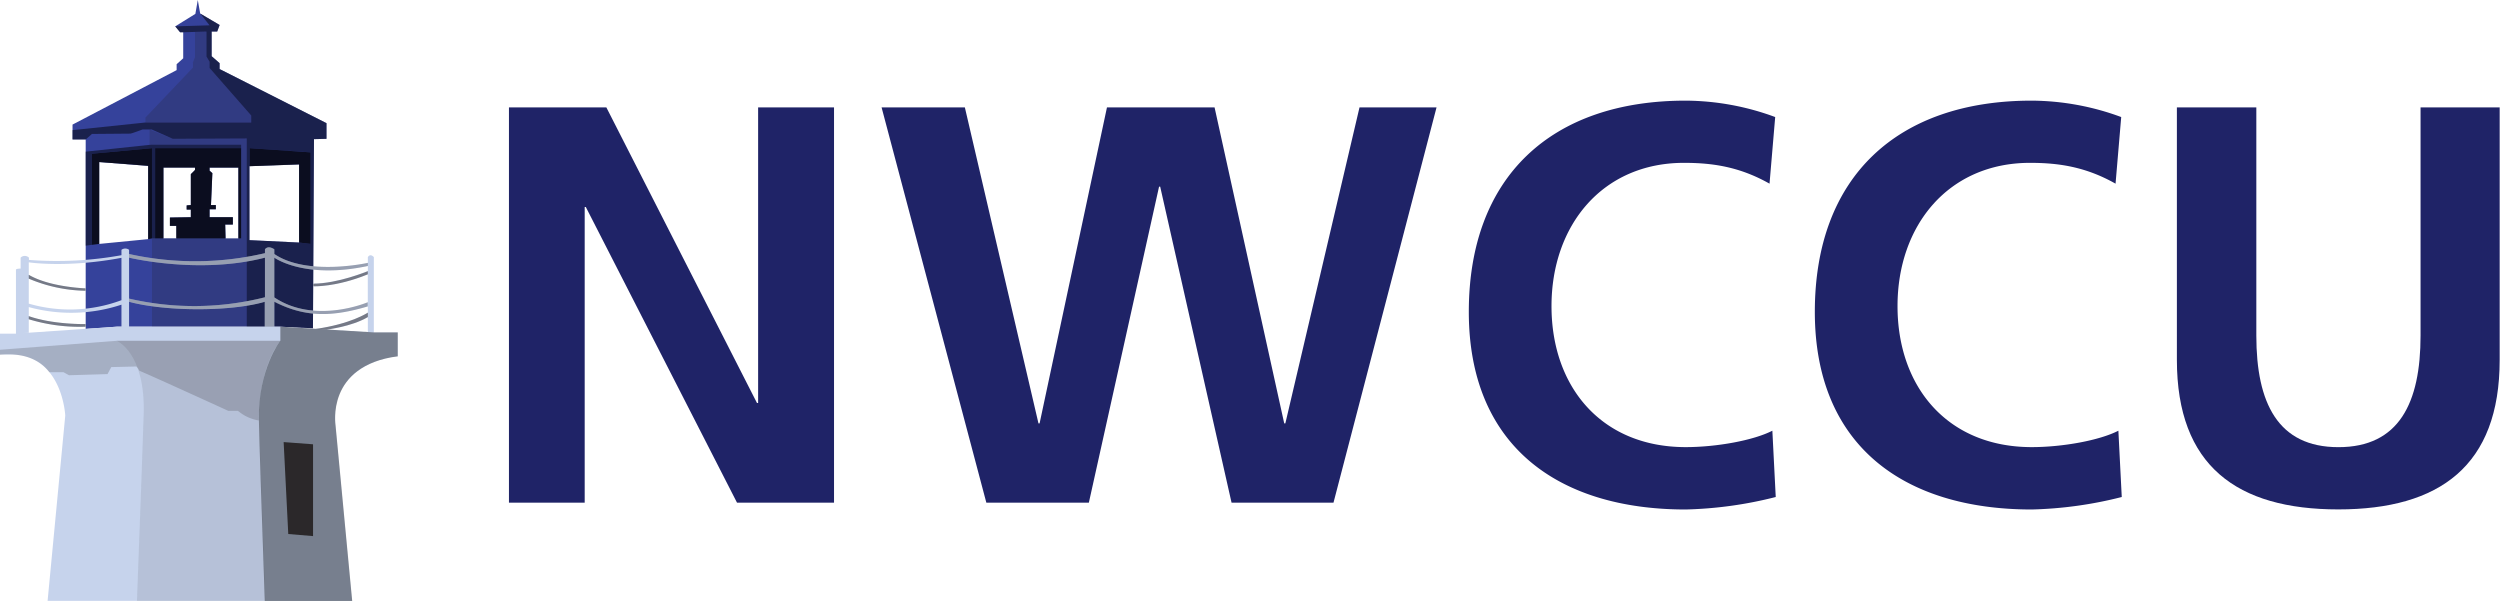 <svg xmlns="http://www.w3.org/2000/svg" viewBox="0 0 600.4 144.33"><defs><style>.cls-1{isolation:isolate;}.cls-2{fill:#35429b;}.cls-10,.cls-3{fill:none;}.cls-4{opacity:0.8;}.cls-11,.cls-12,.cls-4,.cls-5,.cls-6,.cls-8,.cls-9{mix-blend-mode:multiply;}.cls-5{opacity:0.5;}.cls-11,.cls-12,.cls-13,.cls-6,.cls-8{fill:#231f20;}.cls-6{opacity:0.2;}.cls-7{fill:#c6d3ec;}.cls-8{opacity:0.1;}.cls-9{opacity:0.4;}.cls-10{stroke:#231f20;stroke-miterlimit:10;stroke-width:0.25px;}.cls-11{opacity:0.9;}.cls-12{opacity:0.29;}.cls-14{fill:#1f2367;}</style></defs><title>logo-mobile</title><g class="cls-1"><g id="main"><path class="cls-2" d="M42.08,6.33l1.17,1.42H44V14l-1.58,1.42v1.42l-25,13.08V33.5h3.16V79L28,78.46H67.33l7.83,0.38,0.25-45.42,3-.08V29.58l-25.67-13V15.17L50.83,13.5V7.58h1.33L52.75,6,48.08,3.25,47.5,0,46.92,3.33Zm-6.5,51.1L23.83,58.58V38.92l11.75,0.92v17.6Zm11.25-16.6-1,1v7.42l-1,.08v1h1v1.83l-5,.08v2h1.54v3H39.25v-17h7.58v0.58Zm13.08-.92,11.92-.43V58.25l-11.92-.58V39.92ZM50.33,50.25h1.5v-1H50.67L51,41.58,50.33,41V40.25h6.92v17H54.17l-0.08-3.33h1.83V52.17H50.33V50.25Z" transform="translate(0 0)"/><polygon class="cls-3" points="59.92 57.67 71.83 58.25 71.83 39.49 59.92 39.92 59.92 57.67"/><polygon class="cls-3" points="37.25 57.25 39.25 57.25 42.33 57.25 54.17 57.25 57.25 57.25 57.92 57.25 57.92 35.58 37.25 35.58 37.25 57.25"/><polygon class="cls-3" points="23.83 58.58 35.58 57.58 35.58 39.83 23.83 38.92 23.83 58.58"/><polygon class="cls-4" points="22.08 58.8 23.83 58.58 23.83 38.92 35.58 39.83 35.58 57.43 36.5 57.25 36.5 35.58 22.08 36.92 22.08 58.8"/><polygon class="cls-3" points="23.83 58.58 35.58 57.58 35.58 39.83 23.83 38.92 23.83 58.58"/><polygon class="cls-3" points="59.92 57.67 71.83 58.25 71.83 39.49 59.92 39.92 59.92 57.67"/><polygon class="cls-3" points="39.25 57.25 42.33 57.25 42.33 54.25 40.79 54.25 40.79 52.25 45.83 52.17 45.83 50.33 44.83 50.33 44.83 49.33 45.83 49.25 45.83 41.83 46.83 40.83 46.83 40.25 39.25 40.25 39.25 57.25"/><polygon class="cls-3" points="50.33 41 51 41.58 50.67 49.25 51.83 49.25 51.83 50.25 50.33 50.25 50.33 52.17 55.92 52.17 55.92 53.92 54.08 53.92 54.17 57.25 57.25 57.25 57.25 40.25 50.33 40.25 50.33 41"/><polygon class="cls-4" points="37.25 57.25 39.25 57.25 39.25 40.25 46.83 40.25 46.83 40.83 45.83 41.83 45.83 49.25 44.83 49.33 44.83 50.33 45.83 50.33 45.83 52.17 40.79 52.25 40.79 54.25 42.33 54.25 42.33 57.25 54.17 57.25 54.08 53.92 55.92 53.92 55.92 52.17 50.33 52.17 50.33 50.25 51.83 50.25 51.83 49.25 50.67 49.25 51 41.58 50.33 41 50.33 40.25 57.25 40.25 57.25 57.25 57.92 57.25 57.92 35.58 37.25 35.58 37.25 57.25"/><polygon class="cls-3" points="23.83 58.58 35.58 57.43 35.58 39.83 23.83 38.92 23.83 58.58"/><polygon class="cls-3" points="39.25 57.25 42.33 57.25 42.33 54.25 40.79 54.25 40.79 52.25 45.83 52.17 45.83 50.33 44.83 50.33 44.83 49.33 45.83 49.25 45.83 41.83 46.83 40.83 46.83 40.25 39.25 40.25 39.25 57.25"/><polygon class="cls-3" points="50.33 41 51 41.58 50.67 49.25 51.83 49.25 51.83 50.25 50.33 50.25 50.33 52.17 55.92 52.17 55.92 53.92 54.08 53.92 54.17 57.25 57.25 57.25 57.25 40.25 50.33 40.25 50.33 41"/><polygon class="cls-4" points="59.92 39.92 71.83 39.49 71.83 58.25 74.6 58.58 74.6 36.59 59.92 35.58 59.92 39.92"/><polygon class="cls-3" points="59.92 57.67 71.83 58.25 71.83 39.49 59.92 39.92 59.92 57.67"/><polygon class="cls-5" points="20.58 36.42 20.58 59 22.08 58.8 22.08 36.92 36.5 35.58 36.5 57.25 37.25 57.25 37.25 35.58 57.92 35.58 57.92 34.75 36.25 34.75 20.58 36.42"/><path class="cls-5" d="M52.75,15.17L50.83,13.5V7.58h1.33L52.75,6,48.08,3.25l2.25,2.83-8.25.25,1.17,1.42H44l5.58-.17v6l0.75,1.25v1.5l10,11.42v1.67H34.92l-17.5,1.83V33.5h3.16l1.5-1.33,9.25-.08c0.25,0,2.92-1,2.92-1h2.17l5.08,2.25,17.75-.08V78.46h8.08l7.83,0.38,0.25-45.42,3-.08V29.58l-25.67-13V15.17ZM74.6,58.58l-2.77-.33-11.92-.58V35.58l14.68,1v22Z" transform="translate(0 0)"/><polygon class="cls-6" points="35.92 31.08 35.92 34.75 57.92 34.75 57.92 35.58 57.92 57.25 57.25 57.25 54.17 57.25 42.33 57.25 39.25 57.25 36.5 57.25 36.5 78.46 59.25 78.46 59.25 35.58 59.25 33.25 41.5 33.33 35.92 31.08"/><polygon class="cls-6" points="50.33 14.83 49.58 13.58 49.58 7.58 46.83 7.67 46.83 13.75 46.33 15 46.33 16.25 34.92 28.25 34.92 29.42 60.33 29.42 60.33 27.75 50.33 16.33 50.33 14.83"/><path class="cls-7" d="M95.52,85.58V79.83H89.77L67.33,78.46H65.88v-6c7.75,4,14.42,3.5,22.46,1.13v1.5S84.27,77.82,75.77,79l2.7,0.16s5.95-.68,9.87-3v3.58l1.44,0.09V61.75s-0.81-1-1.44,0v1.38S73.75,66.38,65.88,61V59.88s-1.42-1.08-2.25,0v0.92A73.38,73.38,0,0,1,31,61V60a1.5,1.5,0,0,0-1.83,0v1.29A86.88,86.88,0,0,1,6.95,62.42V61.88a1.4,1.4,0,0,0-2,0v2.62s-1.12,0-1.12.29V80.14l-0.33,0H0v5H2.5c12.53,0,13.17,14.67,13.17,14.67l-4.24,44.5H84.55c-2-21-3.56-37.57-4-42.19C79.21,86.71,95.52,85.58,95.52,85.58ZM65.88,61.88s7.21,5.25,22.46,2v1.21s-7.21,3-13.11,3c0,0.49,0,.63,0,0.67S80.72,69,88.33,65.88v6.71S75.67,78,65.88,71.42V61.88ZM29.17,78.46H28L5.52,80l1.39-.12V76.67a41.79,41.79,0,0,0,13.67,1.79V77.83S12.8,78,6.91,75.92V73.75a38.45,38.45,0,0,0,22.26-.58v5.29Zm0-6.37a35.36,35.36,0,0,1-22.26.83v-6a36.29,36.29,0,0,0,13.67,2.91V69.25S12,69,6.91,66V63s9,1.42,22.26-1.08V72.08Zm34.46,6.38H31v-6s5.83,1.79,16.58,1.79,16-1.79,16-1.79v6Zm0-7.08A69.25,69.25,0,0,1,31,71.71V61.88s16.86,4.08,32.63,0v9.5Z" transform="translate(0 0)"/><path class="cls-8" d="M67.33,81.83H28s6.93,2.75,6.51,17.59c-0.16,5.61-.84,24.09-1.62,44.92H63.7l-1.53-43.67S61.92,88.66,67.33,81.83Z" transform="translate(0 0)"/><path class="cls-9" d="M95.52,85.58V79.83H89.77L67.33,78.46v3.37S62,88.67,62.17,100.67c0.05,3.73.64,21.27,1.42,43.67h21l-4-42.19S78.21,87.77,95.52,85.58Z" transform="translate(0 0)"/><path class="cls-6" d="M11.84,89.39h3.41l1.33,0.73,9.24-.28,0.91-1.68,6-.14a2.48,2.48,0,0,1,.7,1c2.73,1.12,21.42,9.66,21.42,9.66h2.31a10.43,10.43,0,0,0,5,2.31c0-3,.05-11.54,5.17-19.14H28L0,84v1.21S7.94,84,11.84,89.39Z" transform="translate(0 0)"/><path class="cls-10" d="M75.17,78.83" transform="translate(0 0)"/><polygon class="cls-11" points="69.23 128.25 75.18 128.75 75.18 106.7 68.12 106.17 69.23 128.25"/><path class="cls-12" d="M65.88,61V59.88s-1.42-1.08-2.25,0v0.92A73.38,73.38,0,0,1,31,61v0.88s16.86,4.08,32.63,0v9.5A69.25,69.25,0,0,1,31,71.71v0.75s5.83,1.79,16.58,1.79,16-1.79,16-1.79v6h2.25v-6c7.75,4,14.42,3.5,22.46,1.13v-1S75.67,78,65.88,71.42V61.88s7.21,5.25,22.46,2V63.13S73.75,66.38,65.88,61Z" transform="translate(0 0)"/><g class="cls-5"><path class="cls-13" d="M6.91,66.92a36.29,36.29,0,0,0,13.67,2.91V69.25S12,69,6.91,66v0.92Z" transform="translate(0 0)"/><path class="cls-13" d="M6.91,75.92v0.75a41.79,41.79,0,0,0,13.67,1.79V77.83S12.8,78,6.91,75.92Z" transform="translate(0 0)"/><path class="cls-13" d="M78.47,79.14s5.95-.68,9.87-3V75.08S84.27,77.82,75.77,79Z" transform="translate(0 0)"/><path class="cls-13" d="M75.22,68.75S80.72,69,88.33,65.88V65.13s-7.21,3-13.11,3C75.23,68.57,75.22,68.71,75.22,68.75Z" transform="translate(0 0)"/></g><path class="cls-14" d="M122.23,25.79h23.39l36.18,71h0.27v-71H200.3v94.93H177l-36.31-71h-0.27v71H122.23V25.79Z" transform="translate(0 0)"/><path class="cls-14" d="M211.72,25.79h20l17.68,75.89h0.27l16.18-75.89h25.84l16.73,75.89h0.27L326.5,25.79H345l-24.75,94.93H295.77L278.63,44.83h-0.27l-16.86,75.89H236.88Z" transform="translate(0 0)"/><path class="cls-14" d="M426.46,119.36a96.31,96.31,0,0,1-21.62,3c-30.74,0-52.09-15.37-52.09-47.46,0-32.5,19.86-50.73,52.09-50.73a62.72,62.72,0,0,1,21.49,3.94l-1.36,16c-7.21-4.08-13.74-5-20.54-5-19.58,0-31.82,15-31.82,34.41s12,33.86,32.23,33.86c7.48,0,16.32-1.63,20.81-3.94Z" transform="translate(0 0)"/><path class="cls-14" d="M509.56,119.36a96.31,96.31,0,0,1-21.62,3c-30.74,0-52.09-15.37-52.09-47.46,0-32.5,19.86-50.73,52.09-50.73a62.72,62.72,0,0,1,21.49,3.94l-1.36,16c-7.21-4.08-13.74-5-20.54-5-19.58,0-31.82,15-31.82,34.41s12,33.86,32.23,33.86c7.48,0,16.32-1.63,20.81-3.94Z" transform="translate(0 0)"/><path class="cls-14" d="M522.88,25.79h19V80.6c0,16.18,5.17,26.79,19.72,26.79s19.72-10.61,19.72-26.79V25.79h19V86.44c0,25.43-14.42,35.9-38.76,35.9s-38.76-10.47-38.76-35.9V25.79Z" transform="translate(0 0)"/></g></g></svg>